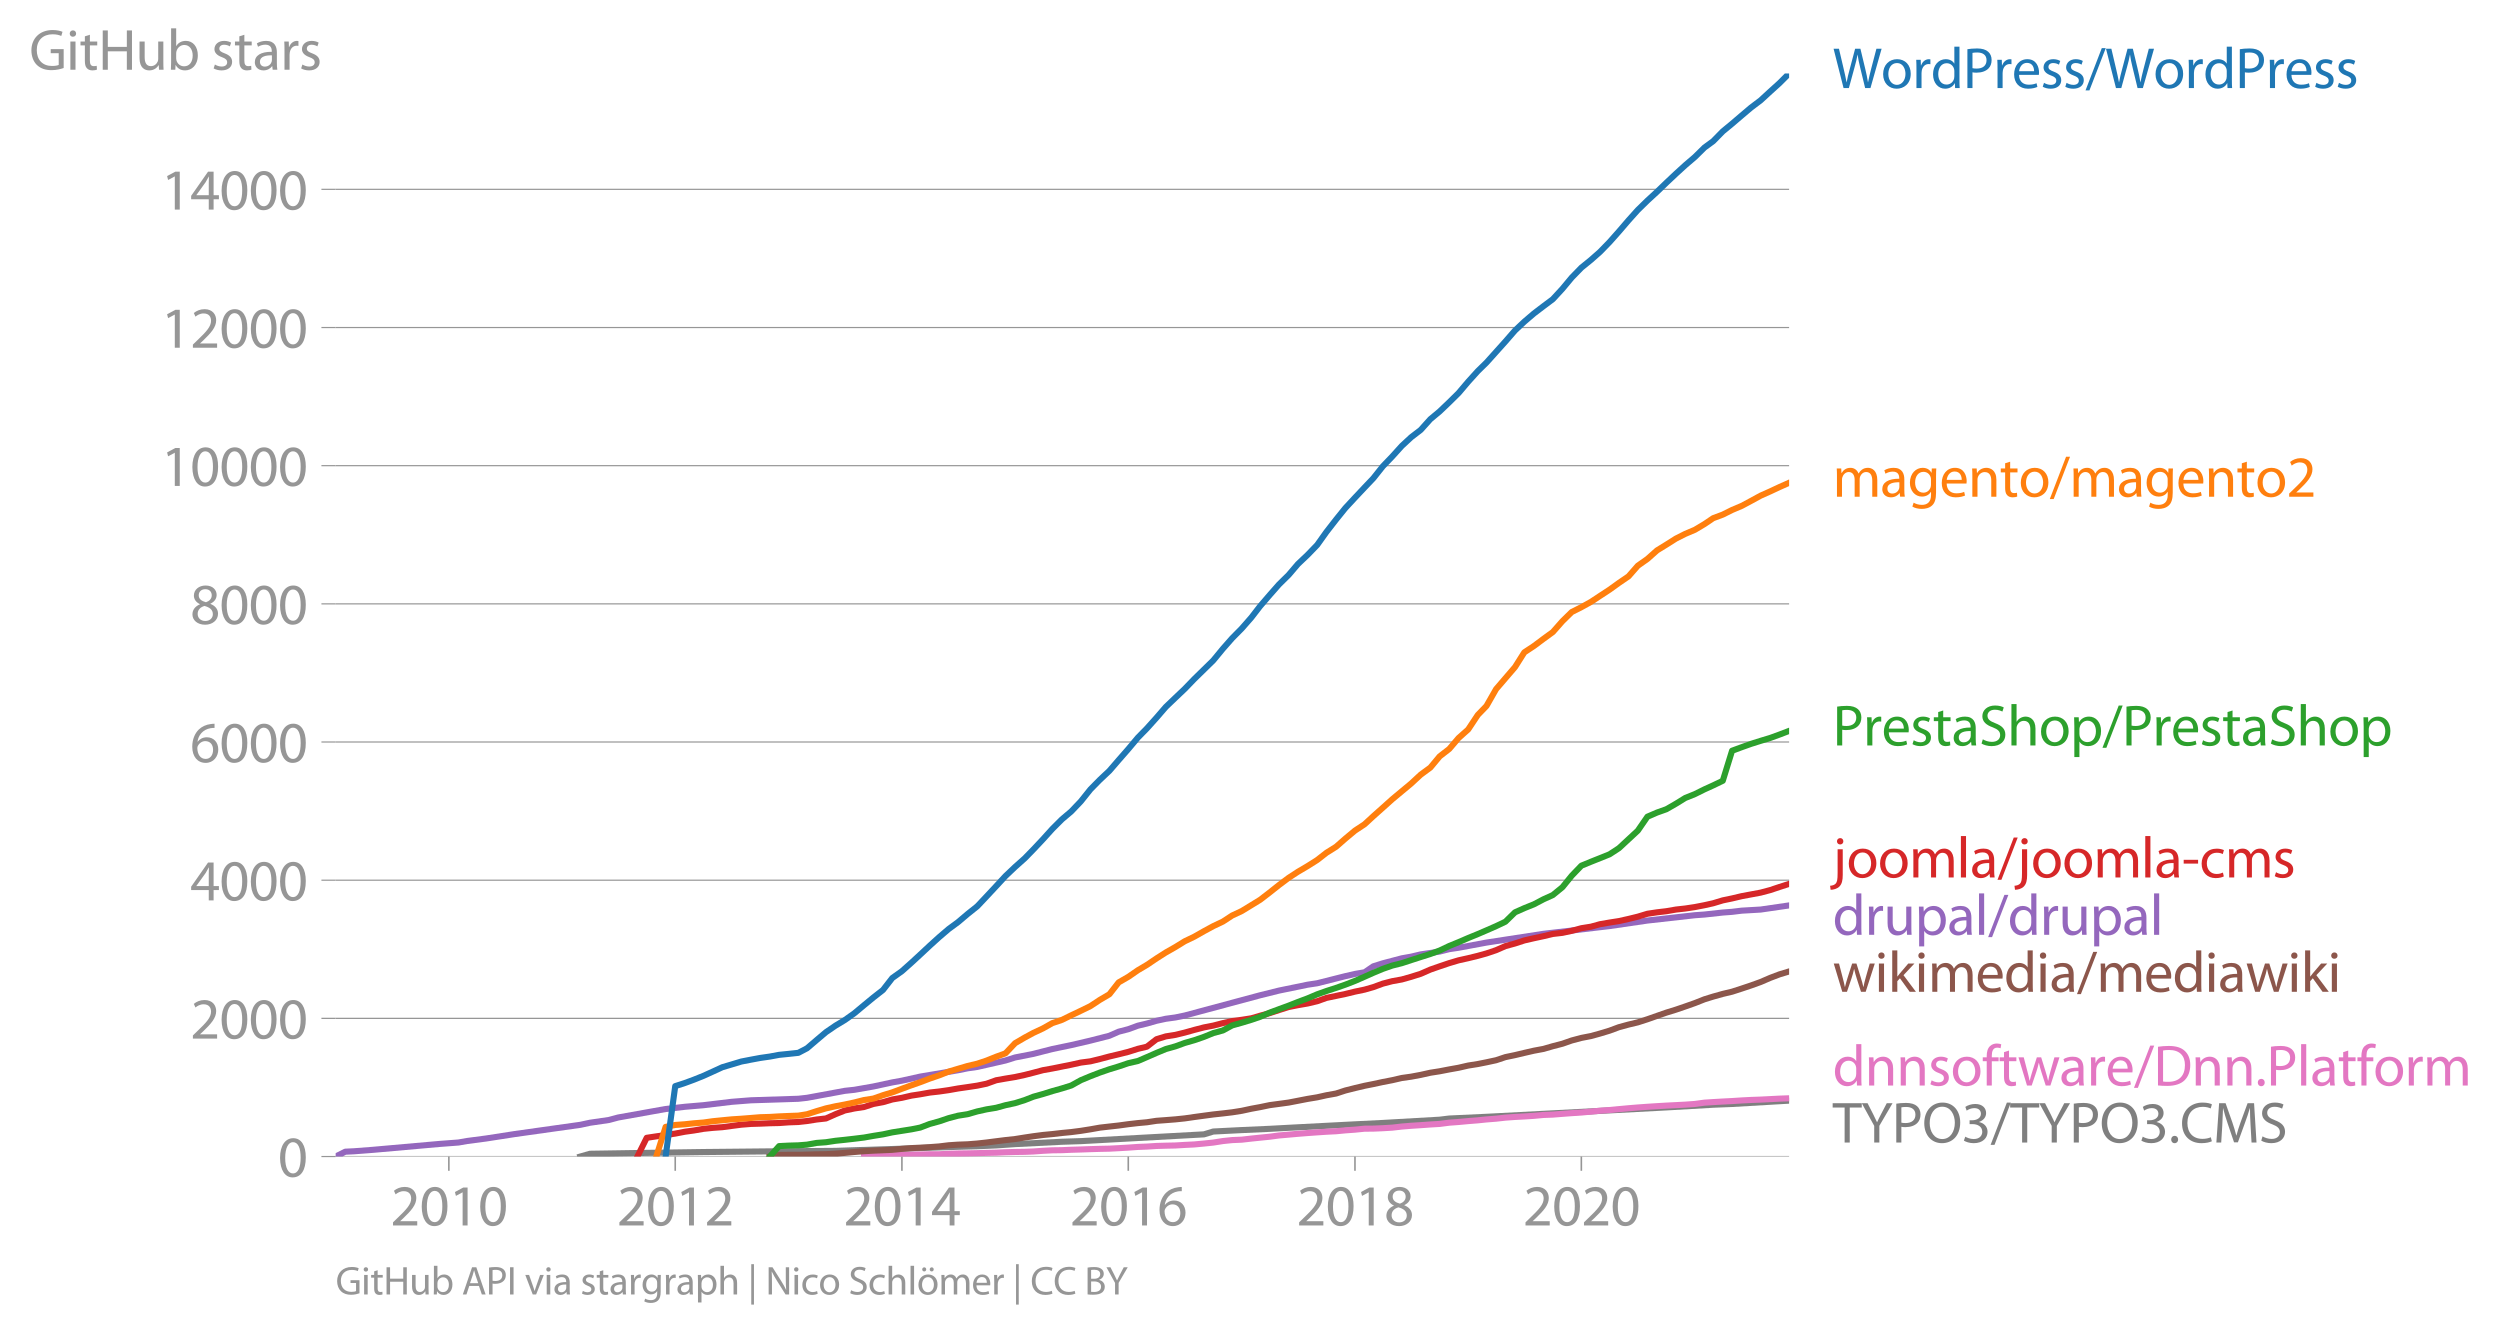 <svg height="436.927" viewBox="0 0 614.268 327.695" width="819.024" xmlns="http://www.w3.org/2000/svg" xmlns:xlink="http://www.w3.org/1999/xlink"><defs><style>*{stroke-linecap:butt;stroke-linejoin:round}</style></defs><g id="figure_1"><path d="M0 327.695h614.268V0H0z" style="fill:none" id="patch_1"/><g id="axes_1"><path d="M82.476 284.168h357.12V18.056H82.476z" style="fill:none" id="patch_2"/><g id="matplotlib.axis_1"><g id="xtick_1"><g id="line2d_1"><defs><path d="M0 0v3.5" id="mb30be0491d" style="stroke:#969696;stroke-width:.4"/></defs><use style="fill:#969696;stroke:#969696;stroke-width:.4" x="110.287" xlink:href="#mb30be0491d" y="284.168"/></g><g style="fill:#969696" transform="matrix(.14 0 0 -.14 95.924 301.108)" id="text_1"><defs><path d="M2944 0v467H1075v13l333 307c877 845 1434 1466 1434 2234 0 595-378 1209-1274 1209-480 0-890-179-1178-422l180-397c192 160 505 352 883 352 621 0 825-390 825-813-6-627-486-1164-1548-2176L288 346V0h2656z" id="MyriadPro-Regular-32" transform="scale(.016)"/><path d="M1677 4230c-845 0-1447-768-1447-2163C243 691 794-70 1606-70c922 0 1447 780 1447 2195 0 1325-499 2105-1376 2105zm-32-435c582 0 845-672 845-1696 0-1062-276-1734-852-1734-512 0-844 614-844 1696 0 1133 358 1734 851 1734z" id="MyriadPro-Regular-30" transform="scale(.016)"/><path d="M1510 0h544v4160h-480l-908-486 108-429 724 390h12V0z" id="MyriadPro-Regular-31" transform="scale(.016)"/></defs><use xlink:href="#MyriadPro-Regular-32"/><use x="51.3" xlink:href="#MyriadPro-Regular-30"/><use x="102.6" xlink:href="#MyriadPro-Regular-31"/><use x="153.9" xlink:href="#MyriadPro-Regular-30"/></g></g><g id="xtick_2"><use style="fill:#969696;stroke:#969696;stroke-width:.4" x="165.908" xlink:href="#mb30be0491d" y="284.168" id="line2d_2"/><g style="fill:#969696" transform="matrix(.14 0 0 -.14 151.545 301.108)" id="text_2"><use xlink:href="#MyriadPro-Regular-32"/><use x="51.3" xlink:href="#MyriadPro-Regular-30"/><use x="102.6" xlink:href="#MyriadPro-Regular-31"/><use x="153.9" xlink:href="#MyriadPro-Regular-32"/></g></g><g id="xtick_3"><use style="fill:#969696;stroke:#969696;stroke-width:.4" x="221.606" xlink:href="#mb30be0491d" y="284.168" id="line2d_3"/><g style="fill:#969696" transform="matrix(.14 0 0 -.14 207.243 301.108)" id="text_3"><defs><path d="M2560 0v1133h582v441h-582v2586h-608L96 1504v-371h1933V0h531zM666 1574v13l1017 1415c115 192 218 371 346 614h19c-13-218-19-435-19-653V1574H666z" id="MyriadPro-Regular-34" transform="scale(.016)"/></defs><use xlink:href="#MyriadPro-Regular-32"/><use x="51.3" xlink:href="#MyriadPro-Regular-30"/><use x="102.6" xlink:href="#MyriadPro-Regular-31"/><use x="153.9" xlink:href="#MyriadPro-Regular-34"/></g></g><g id="xtick_4"><use style="fill:#969696;stroke:#969696;stroke-width:.4" x="277.227" xlink:href="#mb30be0491d" y="284.168" id="line2d_4"/><g style="fill:#969696" transform="matrix(.14 0 0 -.14 262.864 301.108)" id="text_4"><defs><path d="M2662 4224c-102 0-243-6-409-32-525-64-986-275-1331-614-410-410-704-1056-704-1876C218 621 800-70 1690-70c864 0 1382 704 1382 1465 0 813-518 1344-1254 1344-461 0-807-217-1005-480h-19c96 685 563 1331 1446 1479 160 25 307 32 422 25v461zM1690 365c-589 0-903 505-916 1190 0 103 26 186 64 250 154 301 468 512 807 512 518 0 857-359 857-954s-326-998-806-998h-6z" id="MyriadPro-Regular-36" transform="scale(.016)"/></defs><use xlink:href="#MyriadPro-Regular-32"/><use x="51.3" xlink:href="#MyriadPro-Regular-30"/><use x="102.6" xlink:href="#MyriadPro-Regular-31"/><use x="153.9" xlink:href="#MyriadPro-Regular-36"/></g></g><g id="xtick_5"><use style="fill:#969696;stroke:#969696;stroke-width:.4" x="332.925" xlink:href="#mb30be0491d" y="284.168" id="line2d_5"/><g style="fill:#969696" transform="matrix(.14 0 0 -.14 318.562 301.108)" id="text_5"><defs><path d="M1062 2170c-512-218-825-589-825-1114C237 448 762-70 1632-70c794 0 1414 486 1414 1209 0 506-320 871-838 1075v20c512 243 685 620 685 972 0 519-403 1024-1210 1024-729 0-1286-448-1286-1107 0-358 198-717 659-934l6-19zm583-1831c-531 0-851 371-832 794 0 397 262 717 749 857 563-160 915-403 915-908 0-423-327-743-832-743zm6 3488c506 0 704-345 704-678 0-378-275-634-633-755-480 128-794 352-794 768 0 358 256 665 723 665z" id="MyriadPro-Regular-38" transform="scale(.016)"/></defs><use xlink:href="#MyriadPro-Regular-32"/><use x="51.3" xlink:href="#MyriadPro-Regular-30"/><use x="102.6" xlink:href="#MyriadPro-Regular-31"/><use x="153.9" xlink:href="#MyriadPro-Regular-38"/></g></g><g id="xtick_6"><use style="fill:#969696;stroke:#969696;stroke-width:.4" x="388.546" xlink:href="#mb30be0491d" y="284.168" id="line2d_6"/><g style="fill:#969696" transform="matrix(.14 0 0 -.14 374.183 301.108)" id="text_6"><use xlink:href="#MyriadPro-Regular-32"/><use x="51.3" xlink:href="#MyriadPro-Regular-30"/><use x="102.6" xlink:href="#MyriadPro-Regular-32"/><use x="153.9" xlink:href="#MyriadPro-Regular-30"/></g></g></g><g id="matplotlib.axis_2"><g id="ytick_1"><path clip-path="url(#pba5fa69444)" d="M82.476 284.168h357.12" style="fill:none;stroke:#969696;stroke-linecap:square;stroke-width:.3" id="line2d_7"/><g id="line2d_8"><defs><path d="M0 0h-3.5" id="m629948b248" style="stroke:#969696;stroke-width:.3"/></defs><use style="fill:#969696;stroke:#969696;stroke-width:.3" x="82.476" xlink:href="#m629948b248" y="284.168"/></g><use xlink:href="#MyriadPro-Regular-30" style="fill:#969696" transform="matrix(.14 0 0 -.14 68.295 289.138)" id="text_7"/></g><g id="ytick_2"><path clip-path="url(#pba5fa69444)" d="M82.476 250.219h357.12" style="fill:none;stroke:#969696;stroke-linecap:square;stroke-width:.3" id="line2d_9"/><use style="fill:#969696;stroke:#969696;stroke-width:.3" x="82.476" xlink:href="#m629948b248" y="250.219" id="line2d_10"/><g style="fill:#969696" transform="matrix(.14 0 0 -.14 46.75 255.189)" id="text_8"><use xlink:href="#MyriadPro-Regular-32"/><use x="51.3" xlink:href="#MyriadPro-Regular-30"/><use x="102.6" xlink:href="#MyriadPro-Regular-30"/><use x="153.9" xlink:href="#MyriadPro-Regular-30"/></g></g><g id="ytick_3"><path clip-path="url(#pba5fa69444)" d="M82.476 216.27h357.12" style="fill:none;stroke:#969696;stroke-linecap:square;stroke-width:.3" id="line2d_11"/><use style="fill:#969696;stroke:#969696;stroke-width:.3" x="82.476" xlink:href="#m629948b248" y="216.27" id="line2d_12"/><g style="fill:#969696" transform="matrix(.14 0 0 -.14 46.75 221.24)" id="text_9"><use xlink:href="#MyriadPro-Regular-34"/><use x="51.3" xlink:href="#MyriadPro-Regular-30"/><use x="102.6" xlink:href="#MyriadPro-Regular-30"/><use x="153.9" xlink:href="#MyriadPro-Regular-30"/></g></g><g id="ytick_4"><path clip-path="url(#pba5fa69444)" d="M82.476 182.32h357.12" style="fill:none;stroke:#969696;stroke-linecap:square;stroke-width:.3" id="line2d_13"/><use style="fill:#969696;stroke:#969696;stroke-width:.3" x="82.476" xlink:href="#m629948b248" y="182.32" id="line2d_14"/><g style="fill:#969696" transform="matrix(.14 0 0 -.14 46.75 187.29)" id="text_10"><use xlink:href="#MyriadPro-Regular-36"/><use x="51.3" xlink:href="#MyriadPro-Regular-30"/><use x="102.6" xlink:href="#MyriadPro-Regular-30"/><use x="153.9" xlink:href="#MyriadPro-Regular-30"/></g></g><g id="ytick_5"><path clip-path="url(#pba5fa69444)" d="M82.476 148.37h357.12" style="fill:none;stroke:#969696;stroke-linecap:square;stroke-width:.3" id="line2d_15"/><use style="fill:#969696;stroke:#969696;stroke-width:.3" x="82.476" xlink:href="#m629948b248" y="148.371" id="line2d_16"/><g style="fill:#969696" transform="matrix(.14 0 0 -.14 46.75 153.34)" id="text_11"><use xlink:href="#MyriadPro-Regular-38"/><use x="51.3" xlink:href="#MyriadPro-Regular-30"/><use x="102.6" xlink:href="#MyriadPro-Regular-30"/><use x="153.9" xlink:href="#MyriadPro-Regular-30"/></g></g><g id="ytick_6"><path clip-path="url(#pba5fa69444)" d="M82.476 114.421h357.12" style="fill:none;stroke:#969696;stroke-linecap:square;stroke-width:.3" id="line2d_17"/><use style="fill:#969696;stroke:#969696;stroke-width:.3" x="82.476" xlink:href="#m629948b248" y="114.421" id="line2d_18"/><g style="fill:#969696" transform="matrix(.14 0 0 -.14 39.568 119.391)" id="text_12"><use xlink:href="#MyriadPro-Regular-31"/><use x="51.3" xlink:href="#MyriadPro-Regular-30"/><use x="102.6" xlink:href="#MyriadPro-Regular-30"/><use x="153.9" xlink:href="#MyriadPro-Regular-30"/><use x="205.2" xlink:href="#MyriadPro-Regular-30"/></g></g><g id="ytick_7"><path clip-path="url(#pba5fa69444)" d="M82.476 80.472h357.12" style="fill:none;stroke:#969696;stroke-linecap:square;stroke-width:.3" id="line2d_19"/><use style="fill:#969696;stroke:#969696;stroke-width:.3" x="82.476" xlink:href="#m629948b248" y="80.472" id="line2d_20"/><g style="fill:#969696" transform="matrix(.14 0 0 -.14 39.568 85.442)" id="text_13"><use xlink:href="#MyriadPro-Regular-31"/><use x="51.3" xlink:href="#MyriadPro-Regular-32"/><use x="102.6" xlink:href="#MyriadPro-Regular-30"/><use x="153.9" xlink:href="#MyriadPro-Regular-30"/><use x="205.2" xlink:href="#MyriadPro-Regular-30"/></g></g><g id="ytick_8"><path clip-path="url(#pba5fa69444)" d="M82.476 46.523h357.12" style="fill:none;stroke:#969696;stroke-linecap:square;stroke-width:.3" id="line2d_21"/><use style="fill:#969696;stroke:#969696;stroke-width:.3" x="82.476" xlink:href="#m629948b248" y="46.523" id="line2d_22"/><g style="fill:#969696" transform="matrix(.14 0 0 -.14 39.568 51.493)" id="text_14"><use xlink:href="#MyriadPro-Regular-31"/><use x="51.3" xlink:href="#MyriadPro-Regular-34"/><use x="102.6" xlink:href="#MyriadPro-Regular-30"/><use x="153.9" xlink:href="#MyriadPro-Regular-30"/><use x="205.2" xlink:href="#MyriadPro-Regular-30"/></g></g><g style="fill:#969696" transform="matrix(.14 0 0 -.14 7.2 17.14)" id="text_15"><defs><path d="M3770 2266H2349v-448h877V531c-128-64-378-115-743-115-1005 0-1664 646-1664 1741 0 1081 685 1734 1735 1734 435 0 723-83 953-185l135 454c-186 90-576 198-1076 198-1446 0-2329-940-2336-2227 0-672 231-1248 602-1606 422-403 960-570 1613-570 582 0 1075 147 1325 237v2074z" id="MyriadPro-Regular-47" transform="scale(.016)"/><path d="M1030 0v3098H467V0h563zM749 4320c-205 0-352-154-352-352 0-192 141-346 339-346 224 0 365 154 358 346 0 198-134 352-345 352z" id="MyriadPro-Regular-69" transform="scale(.016)"/><path d="M595 3667v-569H115v-429h480V979c0-365 58-640 218-806C947 19 1158-70 1421-70c217 0 390 38 499 83l-26 422c-83-25-172-38-326-38-314 0-422 217-422 601v1671h806v429h-806v742l-551-173z" id="MyriadPro-Regular-74" transform="scale(.016)"/><path d="M486 4314V0h557v2022h2087V0h563v4314h-563V2509H1043v1805H486z" id="MyriadPro-Regular-48" transform="scale(.016)"/><path d="M3059 3098h-563V1197c0-103-19-205-51-288-103-250-365-512-743-512-512 0-691 397-691 985v1716H448V1286C448 198 1030-70 1517-70c550 0 877 326 1024 576h13l32-506h499c-19 243-26 525-26 845v2253z" id="MyriadPro-Regular-75" transform="scale(.016)"/><path d="M467 800c0-275-13-589-25-800h486l26 512h19c230-410 589-582 1037-582 691 0 1388 550 1388 1657 7 941-537 1581-1305 1581-499 0-858-224-1056-570h-13v1946H467V800zm557 998c0 90 19 167 32 231 115 429 474 691 858 691 601 0 921-531 921-1152 0-710-352-1190-941-1190-409 0-736 268-844 659-13 64-26 134-26 205v556z" id="MyriadPro-Regular-62" transform="scale(.016)"/><path d="M250 147C467 19 781-70 1120-70c736 0 1158 390 1158 934 0 461-275 730-812 934-404 154-589 269-589 525 0 231 185 423 518 423 288 0 512-103 634-180l141 410c-173 102-448 192-762 192-666 0-1069-410-1069-909 0-371 263-678 819-877 416-153 576-300 576-569 0-256-192-461-601-461-282 0-576 115-743 224L250 147z" id="MyriadPro-Regular-73" transform="scale(.016)"/><path d="M2643 1901c0 621-230 1267-1177 1267-391 0-762-109-1018-275l128-371c218 140 518 230 806 230 634 0 704-461 704-717v-64C890 1978 224 1568 224 819c0-448 320-889 947-889 442 0 775 217 947 460h20l44-390h512c-38 211-51 474-51 742v1159zm-544-858c0-57-13-121-32-179-89-262-345-518-749-518-288 0-531 172-531 537 0 602 698 711 1312 698v-538z" id="MyriadPro-Regular-61" transform="scale(.016)"/><path d="M467 0h557v1651c0 96 13 186 26 263 76 422 358 723 755 723 77 0 134-7 192-19v531c-51 13-96 19-160 19-378 0-717-262-858-678h-25l-20 608H442c19-288 25-602 25-967V0z" id="MyriadPro-Regular-72" transform="scale(.016)"/></defs><use xlink:href="#MyriadPro-Regular-47"/><use x="64.6" xlink:href="#MyriadPro-Regular-69"/><use x="88" xlink:href="#MyriadPro-Regular-74"/><use x="121.1" xlink:href="#MyriadPro-Regular-48"/><use x="186.3" xlink:href="#MyriadPro-Regular-75"/><use x="241.4" xlink:href="#MyriadPro-Regular-62"/><use x="298.3" xlink:href="#MyriadPro-Regular-20"/><use x="319.5" xlink:href="#MyriadPro-Regular-73"/><use x="359.1" xlink:href="#MyriadPro-Regular-74"/><use x="392.2" xlink:href="#MyriadPro-Regular-61"/><use x="440.4" xlink:href="#MyriadPro-Regular-72"/><use x="473.1" xlink:href="#MyriadPro-Regular-73"/></g></g><path clip-path="url(#pba5fa69444)" d="m142.593 284.168 2.362-.679 13.944-.22 13.943-.204 18.591-.187 13.868-.102 30.096-1.001 4.724-.136 4.648-.204 4.648-.322 11.505-.577 4.648-.153 30.249-1.664 2.285-.696 7.01-.356 6.858-.306 6.933-.373 14.02-.73 6.857-.34 13.944-.797 2.362-.289 9.143-.424 44.193-2.309 11.505-.662 4.648-.186 14.02-.815h0" style="fill:none;stroke:#7f7f7f;stroke-linecap:square;stroke-width:1.5" id="line2d_23"/><path clip-path="url(#pba5fa69444)" d="m212.31 284.168 2.286-.136 2.362-.067 2.286-.136 2.362-.068 2.362-.068 2.133-.017 2.362-.068h2.286l2.362-.119 2.286-.068 2.362-.034 2.362-.05 2.286-.068 2.362-.051 2.286-.102 2.362-.068 2.362-.034 2.133-.085 2.362-.17 2.286-.118 2.362-.034 2.286-.102 2.362-.068 2.362-.085 2.286-.068 2.362-.05 2.285-.12 2.362-.136 2.362-.17 2.21-.084 2.362-.153 2.286-.068 2.362-.05 2.286-.137 2.362-.118 2.362-.221 2.285-.238 2.363-.373 2.285-.238 2.362-.102 2.362-.271 2.134-.22 2.362-.239 2.286-.305 2.362-.204 2.285-.203 2.362-.187 2.362-.17 2.286-.153 2.362-.119 2.286-.22 2.362-.17 2.362-.238 2.133-.017 2.362-.101 2.286-.136 2.362-.272 2.286-.187 2.362-.152 2.362-.17 2.286-.136 2.362-.305 2.286-.17 2.362-.22 2.362-.188 2.133-.22 2.362-.187 2.286-.255 2.362-.17 2.286-.118 2.362-.153 2.362-.22 2.286-.085 2.362-.187 2.285-.17 2.362-.153 2.362-.22 2.21-.221 2.362-.17 2.286-.22 2.362-.221 2.286-.187 2.362-.17 2.362-.152 2.286-.136 2.362-.119 2.285-.119 2.362-.17 2.362-.322 2.134-.136 2.362-.136 2.286-.118 2.362-.153 2.285-.119 2.362-.085 2.362-.119 2.286-.119 2.362-.084" style="fill:none;stroke:#e377c2;stroke-linecap:square;stroke-width:1.5" id="line2d_24"/><path clip-path="url(#pba5fa69444)" d="m189.147 284.168 2.286-.407 2.362-.017h2.362l2.134-.051 2.362-.068 2.286-.034 2.362-.136 2.285-.186 2.362-.221 2.362-.187 2.286-.136 2.362-.101 2.286-.102 2.362-.238 2.362-.187 2.133-.102 2.362-.135 2.286-.17 2.362-.289 2.286-.152 2.362-.085 2.362-.187 2.286-.255 2.362-.305 2.286-.289 2.362-.254 2.362-.374 2.133-.322 2.362-.306 2.286-.22 2.362-.272 2.286-.22 2.362-.306 2.362-.374 2.286-.407 2.362-.272 2.285-.254 2.362-.323 2.362-.272 2.21-.203 2.362-.357 2.286-.17 2.362-.186 2.286-.238 2.362-.34 2.362-.322 2.285-.305 2.363-.255 2.285-.272 2.362-.373 2.362-.51 2.134-.39 2.362-.492 2.286-.305 2.362-.323 2.285-.441 2.362-.459 2.362-.39 2.286-.51 2.362-.424 2.286-.747 2.362-.594 2.362-.56 2.133-.424 2.362-.51 2.286-.44 2.362-.544 2.286-.322 2.362-.442 2.362-.526 2.286-.357 2.362-.458 2.286-.407 2.362-.543 2.362-.374 2.133-.424 2.362-.51 2.286-.763 2.362-.493 2.286-.543 2.362-.543 2.362-.441 2.286-.662 2.362-.611 2.285-.798 2.362-.628 2.362-.459 2.21-.61 2.362-.714 2.286-.848 2.362-.645 2.286-.544 2.362-.763 2.362-.832 2.286-.798 2.362-.73 2.285-.78 2.362-.833 2.362-.933 2.134-.662 2.362-.662 2.286-.543 2.362-.764 2.285-.764 2.362-.849 2.362-1.018 2.286-.866 2.362-.713" style="fill:none;stroke:#8c564b;stroke-linecap:square;stroke-width:1.5" id="line2d_25"/><g style="fill:#1f77b4" transform="matrix(.14 0 0 -.14 450.31 21.64)" id="text_16"><defs><path d="m1773 0 614 2246c160 557 256 980 333 1408h13c57-435 147-857 281-1408L3558 0h583l1222 4314h-569l-570-2176c-134-538-256-1018-346-1492h-12c-64 455-180 967-301 1479l-525 2189h-582l-576-2176c-148-557-282-1069-352-1498h-13c-77 416-192 954-320 1491L685 4314H96L1190 0h583z" id="MyriadPro-Regular-57" transform="scale(.016)"/><path d="M1779 3168c-857 0-1536-608-1536-1645C243 544 890-70 1728-70c749 0 1542 499 1542 1644 0 948-601 1594-1491 1594zm-13-422c666 0 928-666 928-1191 0-697-403-1203-940-1203-551 0-941 512-941 1190 0 589 288 1204 953 1204z" id="MyriadPro-Regular-6f" transform="scale(.016)"/><path d="M2579 4544V2694h-13c-140 250-460 474-934 474-755 0-1395-634-1389-1664C243 563 819-70 1568-70c506 0 883 262 1056 608h13l25-538h506c-19 211-26 525-26 800v3744h-563zm0-3245c0-89-6-166-25-243-103-422-448-672-826-672-608 0-915 518-915 1146 0 684 345 1196 928 1196 422 0 729-294 813-652 19-71 25-167 25-237v-538z" id="MyriadPro-Regular-64" transform="scale(.016)"/><path d="M486 0h557v1728c128-32 282-38 448-38 544 0 1024 160 1319 473 217 224 332 531 332 922 0 384-140 697-377 902-256 231-659 359-1210 359-448 0-800-39-1069-84V0zm557 3859c96 26 282 45 525 45 614 0 1018-275 1018-845 0-595-410-921-1082-921-186 0-339 12-461 44v1677z" id="MyriadPro-Regular-50" transform="scale(.016)"/><path d="M2957 1446c6 58 19 148 19 263 0 569-269 1459-1280 1459-902 0-1453-736-1453-1670C243 563 813-70 1766-70c493 0 832 108 1031 198l-96 403c-211-89-455-160-858-160-563 0-1049 314-1062 1075h2176zM787 1850c45 390 295 915 864 915 634 0 787-557 781-915H787z" id="MyriadPro-Regular-65" transform="scale(.016)"/><path d="m422-256 1792 4640h-435L-6-256h428z" id="MyriadPro-Regular-2f" transform="scale(.016)"/></defs><use xlink:href="#MyriadPro-Regular-57"/><use x="84.6" xlink:href="#MyriadPro-Regular-6f"/><use x="139.5" xlink:href="#MyriadPro-Regular-72"/><use x="172.2" xlink:href="#MyriadPro-Regular-64"/><use x="228.6" xlink:href="#MyriadPro-Regular-50"/><use x="281.8" xlink:href="#MyriadPro-Regular-72"/><use x="314.5" xlink:href="#MyriadPro-Regular-65"/><use x="364.6" xlink:href="#MyriadPro-Regular-73"/><use x="404.2" xlink:href="#MyriadPro-Regular-73"/><use x="443.8" xlink:href="#MyriadPro-Regular-2f"/><use x="478.1" xlink:href="#MyriadPro-Regular-57"/><use x="562.7" xlink:href="#MyriadPro-Regular-6f"/><use x="617.6" xlink:href="#MyriadPro-Regular-72"/><use x="650.3" xlink:href="#MyriadPro-Regular-64"/><use x="706.7" xlink:href="#MyriadPro-Regular-50"/><use x="759.9" xlink:href="#MyriadPro-Regular-72"/><use x="792.6" xlink:href="#MyriadPro-Regular-65"/><use x="842.7" xlink:href="#MyriadPro-Regular-73"/><use x="882.3" xlink:href="#MyriadPro-Regular-73"/></g><g style="fill:#ff7f0e" transform="matrix(.14 0 0 -.14 450.31 122.043)" id="text_17"><defs><path d="M467 0h551v1869c0 96 12 192 44 275 90 282 346 563 698 563 429 0 646-358 646-851V0h551v1914c0 102 19 204 45 281 96 275 345 512 665 512 455 0 672-358 672-953V0h551v1824c0 1075-608 1344-1018 1344-294 0-499-77-685-218-128-96-249-230-345-403h-13c-135 365-455 621-877 621-512 0-800-275-973-570h-19l-26 500H442c19-256 25-519 25-839V0z" id="MyriadPro-Regular-6d" transform="scale(.016)"/><path d="M3110 2246c0 378 13 628 26 852h-493l-25-468h-13c-135 256-429 538-967 538-710 0-1395-595-1395-1645C243 666 794 13 1562 13c480 0 812 230 985 518h13V186c0-781-422-1082-998-1082-384 0-704 115-909 243l-141-429c250-166 659-256 1030-256 391 0 826 90 1127 372 301 268 441 704 441 1414v1798zm-556-928c0-96-13-204-45-300-122-359-435-576-781-576-608 0-915 505-915 1113 0 717 384 1171 921 1171 410 0 685-268 788-595 25-77 32-160 32-256v-557z" id="MyriadPro-Regular-67" transform="scale(.016)"/><path d="M467 0h563v1862c0 96 13 192 39 263 96 313 384 576 755 576 531 0 717-416 717-915V0h563v1850c0 1062-666 1318-1094 1318-512 0-871-288-1024-582h-13l-32 512H442c19-256 25-519 25-839V0z" id="MyriadPro-Regular-6e" transform="scale(.016)"/></defs><use xlink:href="#MyriadPro-Regular-6d"/><use x="83.4" xlink:href="#MyriadPro-Regular-61"/><use x="131.6" xlink:href="#MyriadPro-Regular-67"/><use x="187.5" xlink:href="#MyriadPro-Regular-65"/><use x="237.6" xlink:href="#MyriadPro-Regular-6e"/><use x="293.1" xlink:href="#MyriadPro-Regular-74"/><use x="326.2" xlink:href="#MyriadPro-Regular-6f"/><use x="381.1" xlink:href="#MyriadPro-Regular-2f"/><use x="415.4" xlink:href="#MyriadPro-Regular-6d"/><use x="498.8" xlink:href="#MyriadPro-Regular-61"/><use x="547" xlink:href="#MyriadPro-Regular-67"/><use x="602.9" xlink:href="#MyriadPro-Regular-65"/><use x="653" xlink:href="#MyriadPro-Regular-6e"/><use x="708.5" xlink:href="#MyriadPro-Regular-74"/><use x="741.6" xlink:href="#MyriadPro-Regular-6f"/><use x="796.5" xlink:href="#MyriadPro-Regular-32"/></g><g style="fill:#2ca02c" transform="matrix(.14 0 0 -.14 450.31 183.171)" id="text_18"><defs><path d="M269 211C499 58 954-70 1370-70c1017 0 1510 582 1510 1248 0 633-371 985-1101 1267-595 230-857 429-857 832 0 294 224 646 812 646 391 0 679-128 820-205l153 455c-192 109-512 211-953 211-839 0-1396-499-1396-1171 0-608 436-973 1140-1223 582-224 812-454 812-857 0-435-332-736-902-736-384 0-749 128-998 281L269 211z" id="MyriadPro-Regular-53" transform="scale(.016)"/><path d="M467 0h563v1869c0 109 7 192 39 269 102 307 390 563 755 563 531 0 717-423 717-922V0h563v1843c0 1069-666 1325-1082 1325-211 0-409-64-576-160-172-96-313-237-403-397h-13v1933H467V0z" id="MyriadPro-Regular-68" transform="scale(.016)"/><path d="M467-1267h557V416h13c185-307 544-486 953-486 730 0 1408 550 1408 1664 0 940-563 1574-1312 1574-505 0-870-224-1100-602h-13l-26 532H442c12-295 25-615 25-1012v-3353zm557 3059c0 77 19 160 38 230 109 423 468 698 852 698 595 0 921-531 921-1152 0-710-345-1197-941-1197-403 0-742 269-844 659-13 71-26 148-26 231v531z" id="MyriadPro-Regular-70" transform="scale(.016)"/></defs><use xlink:href="#MyriadPro-Regular-50"/><use x="53.2" xlink:href="#MyriadPro-Regular-72"/><use x="85.9" xlink:href="#MyriadPro-Regular-65"/><use x="136" xlink:href="#MyriadPro-Regular-73"/><use x="175.6" xlink:href="#MyriadPro-Regular-74"/><use x="208.7" xlink:href="#MyriadPro-Regular-61"/><use x="256.9" xlink:href="#MyriadPro-Regular-53"/><use x="306.2" xlink:href="#MyriadPro-Regular-68"/><use x="361.7" xlink:href="#MyriadPro-Regular-6f"/><use x="416.6" xlink:href="#MyriadPro-Regular-70"/><use x="473.5" xlink:href="#MyriadPro-Regular-2f"/><use x="507.8" xlink:href="#MyriadPro-Regular-50"/><use x="561" xlink:href="#MyriadPro-Regular-72"/><use x="593.7" xlink:href="#MyriadPro-Regular-65"/><use x="643.8" xlink:href="#MyriadPro-Regular-73"/><use x="683.4" xlink:href="#MyriadPro-Regular-74"/><use x="716.5" xlink:href="#MyriadPro-Regular-61"/><use x="764.7" xlink:href="#MyriadPro-Regular-53"/><use x="814" xlink:href="#MyriadPro-Regular-68"/><use x="869.5" xlink:href="#MyriadPro-Regular-6f"/><use x="924.4" xlink:href="#MyriadPro-Regular-70"/></g><g style="fill:#d62728" transform="matrix(.14 0 0 -.14 450.31 215.603)" id="text_19"><defs><path d="M-230-1350c300 0 710 102 960 352 275 281 371 672 371 1273v2823H538V493c0-743-58-992-212-1165C192-819-32-890-288-909l58-441zM826 4320c-212 0-359-154-359-352 0-186 135-346 346-346 224 0 358 160 352 346 0 198-135 352-339 352z" id="MyriadPro-Regular-6a" transform="scale(.016)"/><path d="M467 0h563v4544H467V0z" id="MyriadPro-Regular-6c" transform="scale(.016)"/><path d="M192 1939v-416h1581v416H192z" id="MyriadPro-Regular-2d" transform="scale(.016)"/><path d="M2579 538c-160-71-371-154-691-154-614 0-1075 442-1075 1158 0 647 384 1172 1094 1172 307 0 519-71 653-148l128 436c-154 76-448 160-781 160-1011 0-1664-692-1664-1645C243 570 851-70 1786-70c416 0 742 108 889 185l-96 423z" id="MyriadPro-Regular-63" transform="scale(.016)"/></defs><use xlink:href="#MyriadPro-Regular-6a"/><use x="24.3" xlink:href="#MyriadPro-Regular-6f"/><use x="79.2" xlink:href="#MyriadPro-Regular-6f"/><use x="134.1" xlink:href="#MyriadPro-Regular-6d"/><use x="217.5" xlink:href="#MyriadPro-Regular-6c"/><use x="241.1" xlink:href="#MyriadPro-Regular-61"/><use x="289.3" xlink:href="#MyriadPro-Regular-2f"/><use x="323.6" xlink:href="#MyriadPro-Regular-6a"/><use x="347.9" xlink:href="#MyriadPro-Regular-6f"/><use x="402.8" xlink:href="#MyriadPro-Regular-6f"/><use x="457.7" xlink:href="#MyriadPro-Regular-6d"/><use x="541.1" xlink:href="#MyriadPro-Regular-6c"/><use x="564.7" xlink:href="#MyriadPro-Regular-61"/><use x="612.9" xlink:href="#MyriadPro-Regular-2d"/><use x="643.6" xlink:href="#MyriadPro-Regular-63"/><use x="688.4" xlink:href="#MyriadPro-Regular-6d"/><use x="771.8" xlink:href="#MyriadPro-Regular-73"/></g><g style="fill:#9467bd" transform="matrix(.14 0 0 -.14 450.31 229.693)" id="text_20"><use xlink:href="#MyriadPro-Regular-64"/><use x="56.4" xlink:href="#MyriadPro-Regular-72"/><use x="89.1" xlink:href="#MyriadPro-Regular-75"/><use x="144.2" xlink:href="#MyriadPro-Regular-70"/><use x="201.1" xlink:href="#MyriadPro-Regular-61"/><use x="249.3" xlink:href="#MyriadPro-Regular-6c"/><use x="272.9" xlink:href="#MyriadPro-Regular-2f"/><use x="307.2" xlink:href="#MyriadPro-Regular-64"/><use x="363.6" xlink:href="#MyriadPro-Regular-72"/><use x="396.3" xlink:href="#MyriadPro-Regular-75"/><use x="451.4" xlink:href="#MyriadPro-Regular-70"/><use x="508.3" xlink:href="#MyriadPro-Regular-61"/><use x="556.5" xlink:href="#MyriadPro-Regular-6c"/></g><g style="fill:#8c564b" transform="matrix(.14 0 0 -.14 450.31 243.693)" id="text_21"><defs><path d="M115 3098 1050 0h512l499 1472c109 333 205 653 281 1024h13c77-365 167-672 275-1018L3104 0h512l998 3098h-556l-442-1556c-102-364-186-691-237-1004h-19c-70 313-160 640-275 1011l-480 1549h-474l-505-1575c-103-339-205-672-276-985h-19c-57 320-141 640-230 985L691 3098H115z" id="MyriadPro-Regular-77" transform="scale(.016)"/><path d="M1024 4544H467V0h557v1165l288 320L2381 0h685L1702 1824l1197 1274h-678l-909-1069c-90-109-198-243-275-352h-13v2867z" id="MyriadPro-Regular-6b" transform="scale(.016)"/></defs><use xlink:href="#MyriadPro-Regular-77"/><use x="73.6" xlink:href="#MyriadPro-Regular-69"/><use x="97" xlink:href="#MyriadPro-Regular-6b"/><use x="143.9" xlink:href="#MyriadPro-Regular-69"/><use x="167.3" xlink:href="#MyriadPro-Regular-6d"/><use x="250.7" xlink:href="#MyriadPro-Regular-65"/><use x="300.8" xlink:href="#MyriadPro-Regular-64"/><use x="357.2" xlink:href="#MyriadPro-Regular-69"/><use x="380.6" xlink:href="#MyriadPro-Regular-61"/><use x="428.8" xlink:href="#MyriadPro-Regular-2f"/><use x="463.1" xlink:href="#MyriadPro-Regular-6d"/><use x="546.5" xlink:href="#MyriadPro-Regular-65"/><use x="596.6" xlink:href="#MyriadPro-Regular-64"/><use x="653" xlink:href="#MyriadPro-Regular-69"/><use x="676.4" xlink:href="#MyriadPro-Regular-61"/><use x="724.6" xlink:href="#MyriadPro-Regular-77"/><use x="798.2" xlink:href="#MyriadPro-Regular-69"/><use x="821.6" xlink:href="#MyriadPro-Regular-6b"/><use x="868.5" xlink:href="#MyriadPro-Regular-69"/></g><g style="fill:#e377c2" transform="matrix(.14 0 0 -.14 450.31 266.731)" id="text_22"><defs><path d="M1082 0v2669h748v429h-748v166c0 474 121 896 601 896 160 0 275-32 359-70l76 435c-108 45-281 89-480 89-262 0-544-83-755-288-262-249-358-646-358-1081v-147H90v-429h435V0h557z" id="MyriadPro-Regular-66" transform="scale(.016)"/><path d="M486 13c282-32 615-51 1012-51 838 0 1504 217 1907 620 403 397 621 973 621 1677 0 698-224 1197-608 1549-378 352-948 538-1748 538-441 0-844-39-1184-90V13zm557 3833c147 32 365 58 653 58 1178 0 1754-646 1747-1664 0-1165-646-1830-1837-1830-217 0-422 6-563 32v3404z" id="MyriadPro-Regular-44" transform="scale(.016)"/><path d="M710-70c237 0 384 172 384 403 0 237-153 403-377 403S333 570 333 333c0-231 153-403 371-403h6z" id="MyriadPro-Regular-2e" transform="scale(.016)"/></defs><use xlink:href="#MyriadPro-Regular-64"/><use x="56.4" xlink:href="#MyriadPro-Regular-6e"/><use x="111.9" xlink:href="#MyriadPro-Regular-6e"/><use x="167.4" xlink:href="#MyriadPro-Regular-73"/><use x="207" xlink:href="#MyriadPro-Regular-6f"/><use x="261.9" xlink:href="#MyriadPro-Regular-66"/><use x="291.1" xlink:href="#MyriadPro-Regular-74"/><use x="324.2" xlink:href="#MyriadPro-Regular-77"/><use x="397.8" xlink:href="#MyriadPro-Regular-61"/><use x="446" xlink:href="#MyriadPro-Regular-72"/><use x="478.7" xlink:href="#MyriadPro-Regular-65"/><use x="528.8" xlink:href="#MyriadPro-Regular-2f"/><use x="563.1" xlink:href="#MyriadPro-Regular-44"/><use x="629.7" xlink:href="#MyriadPro-Regular-6e"/><use x="685.2" xlink:href="#MyriadPro-Regular-6e"/><use x="740.7" xlink:href="#MyriadPro-Regular-2e"/><use x="761.4" xlink:href="#MyriadPro-Regular-50"/><use x="814.6" xlink:href="#MyriadPro-Regular-6c"/><use x="838.2" xlink:href="#MyriadPro-Regular-61"/><use x="886.4" xlink:href="#MyriadPro-Regular-74"/><use x="919.5" xlink:href="#MyriadPro-Regular-66"/><use x="948.7" xlink:href="#MyriadPro-Regular-6f"/><use x="1003.6" xlink:href="#MyriadPro-Regular-72"/><use x="1036.3" xlink:href="#MyriadPro-Regular-6d"/></g><g style="fill:#7f7f7f" transform="matrix(.14 0 0 -.14 450.31 280.731)" id="text_23"><defs><path d="M1306 0h563v3840h1318v474H-6v-474h1312V0z" id="MyriadPro-Regular-54" transform="scale(.016)"/><path d="M2010 0v1837l1446 2477h-634l-620-1191c-167-326-314-608-436-889h-12c-135 300-263 563-429 889L717 4314H83l1363-2484V0h564z" id="MyriadPro-Regular-59" transform="scale(.016)"/><path d="M2234 4384c-1152 0-2004-896-2004-2266C230 813 1030-70 2170-70c1100 0 2003 787 2003 2272 0 1280-762 2182-1939 2182zm-26-454c928 0 1376-896 1376-1754 0-979-499-1792-1382-1792-877 0-1376 826-1376 1747 0 947 460 1799 1382 1799z" id="MyriadPro-Regular-4f" transform="scale(.016)"/><path d="M269 211C474 77 883-70 1350-70c999 0 1517 582 1517 1248 0 582-416 966-928 1068v13c512 186 768 551 768 979 0 506-371 992-1190 992-448 0-871-160-1088-320l147-409c179 128 499 275 832 275 518 0 730-294 730-627 0-493-519-704-928-704H896v-423h314c544 0 1068-249 1075-832 6-345-218-806-941-806-390 0-762 160-922 262L269 211z" id="MyriadPro-Regular-33" transform="scale(.016)"/><path d="M3386 582c-224-108-570-179-909-179-1050 0-1658 679-1658 1735 0 1132 672 1779 1683 1779 359 0 660-77 871-179l134 454c-147 77-486 192-1024 192-1337 0-2253-915-2253-2266C230 704 1146-70 2362-70c524 0 934 108 1139 211l-115 441z" id="MyriadPro-Regular-43" transform="scale(.016)"/><path d="M4230 0h544l-268 4314h-711l-768-2087c-192-544-345-1017-454-1453h-19c-109 448-256 922-436 1453l-736 2087H672L371 0h531l116 1850c38 646 70 1369 83 1907h13c121-512 294-1069 499-1677L2310 26h423l761 2092c218 589 397 1133 544 1639h20c-7-538 32-1261 64-1863L4230 0z" id="MyriadPro-Regular-4d" transform="scale(.016)"/></defs><use xlink:href="#MyriadPro-Regular-54"/><use x="49.7" xlink:href="#MyriadPro-Regular-59"/><use x="103.8" xlink:href="#MyriadPro-Regular-50"/><use x="157" xlink:href="#MyriadPro-Regular-4f"/><use x="225.9" xlink:href="#MyriadPro-Regular-33"/><use x="277.2" xlink:href="#MyriadPro-Regular-2f"/><use x="311.5" xlink:href="#MyriadPro-Regular-54"/><use x="361.2" xlink:href="#MyriadPro-Regular-59"/><use x="415.3" xlink:href="#MyriadPro-Regular-50"/><use x="468.5" xlink:href="#MyriadPro-Regular-4f"/><use x="537.4" xlink:href="#MyriadPro-Regular-33"/><use x="588.7" xlink:href="#MyriadPro-Regular-2e"/><use x="609.4" xlink:href="#MyriadPro-Regular-43"/><use x="667.4" xlink:href="#MyriadPro-Regular-4d"/><use x="747.8" xlink:href="#MyriadPro-Regular-53"/></g><g style="fill:#969696" transform="matrix(.097 0 0 -.097 82.476 318.066)" id="text_24"><defs><path d="M2714 1357 3174 0h596L2298 4314h-672L160 0h576l448 1357h1530zm-1415 435 423 1248c83 262 153 525 217 781h13c64-250 128-506 224-787l422-1242H1299z" id="MyriadPro-Regular-41" transform="scale(.016)"/><path d="M486 4314V0h557v4314H486z" id="MyriadPro-Regular-49" transform="scale(.016)"/><path d="M83 3098 1261 0h537l1216 3098h-588l-602-1741c-102-282-192-538-262-794h-20c-64 256-147 512-249 794L685 3098H83z" id="MyriadPro-Regular-76" transform="scale(.016)"/><path d="M550 4800v-6400h429v6400H550z" id="MyriadPro-Regular-7c" transform="scale(.016)"/><path d="M1011 0v1843c0 717-13 1235-45 1779l20 7c217-467 505-960 806-1440L3162 0h563v4314h-525V2509c0-672 13-1197 64-1773l-13-6c-205 441-454 896-774 1401L1094 4314H486V0h525z" id="MyriadPro-Regular-4e" transform="scale(.016)"/><path d="M1165 3648c185 0 313 154 313 326 0 186-134 327-313 327s-327-147-327-327c0-172 135-326 320-326h7zm1184 0c185 0 313 154 313 326 0 186-134 327-313 327s-320-147-320-327c0-172 128-326 313-326h7zm-570-480c-857 0-1536-608-1536-1645C243 544 890-70 1728-70c749 0 1542 499 1542 1644 0 948-601 1594-1491 1594zm-13-422c666 0 928-666 928-1191 0-697-403-1203-940-1203-551 0-941 512-941 1190 0 589 288 1204 953 1204z" id="MyriadPro-Regular-f6" transform="scale(.016)"/><path d="M486 13c186-26 480-51 864-51 704 0 1191 128 1492 403 217 211 364 493 364 864 0 640-480 979-889 1081v13c454 167 729 531 729 947 0 340-134 596-358 762-269 218-627 314-1184 314-390 0-774-39-1018-90V13zm557 3865c90 20 237 39 493 39 563 0 947-199 947-704 0-416-345-723-934-723h-506v1388zm0-1811h461c608 0 1114-243 1114-832 0-627-532-838-1108-838-198 0-358 6-467 25v1645z" id="MyriadPro-Regular-42" transform="scale(.016)"/></defs><use xlink:href="#MyriadPro-Regular-47"/><use x="64.6" xlink:href="#MyriadPro-Regular-69"/><use x="88" xlink:href="#MyriadPro-Regular-74"/><use x="121.1" xlink:href="#MyriadPro-Regular-48"/><use x="186.3" xlink:href="#MyriadPro-Regular-75"/><use x="241.4" xlink:href="#MyriadPro-Regular-62"/><use x="298.3" xlink:href="#MyriadPro-Regular-20"/><use x="319.5" xlink:href="#MyriadPro-Regular-41"/><use x="380.7" xlink:href="#MyriadPro-Regular-50"/><use x="433.9" xlink:href="#MyriadPro-Regular-49"/><use x="457.8" xlink:href="#MyriadPro-Regular-20"/><use x="479" xlink:href="#MyriadPro-Regular-76"/><use x="527.1" xlink:href="#MyriadPro-Regular-69"/><use x="550.5" xlink:href="#MyriadPro-Regular-61"/><use x="598.7" xlink:href="#MyriadPro-Regular-20"/><use x="619.9" xlink:href="#MyriadPro-Regular-73"/><use x="659.5" xlink:href="#MyriadPro-Regular-74"/><use x="692.6" xlink:href="#MyriadPro-Regular-61"/><use x="740.8" xlink:href="#MyriadPro-Regular-72"/><use x="773.5" xlink:href="#MyriadPro-Regular-67"/><use x="829.4" xlink:href="#MyriadPro-Regular-72"/><use x="862.1" xlink:href="#MyriadPro-Regular-61"/><use x="910.3" xlink:href="#MyriadPro-Regular-70"/><use x="967.2" xlink:href="#MyriadPro-Regular-68"/><use x="1022.7" xlink:href="#MyriadPro-Regular-20"/><use x="1043.9" xlink:href="#MyriadPro-Regular-7c"/><use x="1067.8" xlink:href="#MyriadPro-Regular-20"/><use x="1089" xlink:href="#MyriadPro-Regular-4e"/><use x="1154.8" xlink:href="#MyriadPro-Regular-69"/><use x="1178.2" xlink:href="#MyriadPro-Regular-63"/><use x="1223" xlink:href="#MyriadPro-Regular-6f"/><use x="1277.9" xlink:href="#MyriadPro-Regular-20"/><use x="1299.1" xlink:href="#MyriadPro-Regular-53"/><use x="1348.4" xlink:href="#MyriadPro-Regular-63"/><use x="1393.2" xlink:href="#MyriadPro-Regular-68"/><use x="1448.7" xlink:href="#MyriadPro-Regular-6c"/><use x="1472.3" xlink:href="#MyriadPro-Regular-f6"/><use x="1527.2" xlink:href="#MyriadPro-Regular-6d"/><use x="1610.6" xlink:href="#MyriadPro-Regular-65"/><use x="1660.7" xlink:href="#MyriadPro-Regular-72"/><use x="1693.4" xlink:href="#MyriadPro-Regular-20"/><use x="1714.6" xlink:href="#MyriadPro-Regular-7c"/><use x="1738.5" xlink:href="#MyriadPro-Regular-20"/><use x="1759.7" xlink:href="#MyriadPro-Regular-43"/><use x="1817.7" xlink:href="#MyriadPro-Regular-43"/><use x="1875.7" xlink:href="#MyriadPro-Regular-20"/><use x="1896.9" xlink:href="#MyriadPro-Regular-42"/><use x="1951.1" xlink:href="#MyriadPro-Regular-59"/></g><path clip-path="url(#pba5fa69444)" d="m82.476 284.168 2.362-1.188 2.134-.102 4.647-.356 16.306-1.443 4.724-.357 2.133-.373 4.648-.611 7.01-1.087 16.153-2.274 2.362-.51 4.648-.678 2.286-.611 11.657-2.088 4.724-.544 4.572-.39 6.934-.832 4.724-.373 11.657-.374 2.134-.237 9.295-1.715 2.362-.254 4.648-.815 4.648-1.002 2.362-.424 4.495-1.001 9.296-1.562 2.362-.475 2.362-.34 6.934-1.579 2.362-.746 4.495-.883 4.648-1.188 4.648-.968 4.724-1.103 4.648-1.189 2.285-1.001 2.362-.611 2.362-.866 2.21-.526 2.362-.679 2.286-.492 2.362-.323 2.286-.475 18.515-4.974 4.648-1.154 7.01-1.443 2.361-.356 6.934-1.749 2.362-.543 2.362-.407 2.133-1.46 2.362-.747 4.648-1.222 2.286-.408 2.362-.56 4.648-.696 2.362-.594 2.286-.34 6.857-1.272 14.02-2.156 16.23-1.901 9.295-1.358 11.657-1.307 2.362-.17 4.496-.492 2.286-.17 2.362-.289 4.647-.271 7.01-1.019h0" style="fill:none;stroke:#9467bd;stroke-linecap:square;stroke-width:1.5" id="line2d_26"/><path clip-path="url(#pba5fa69444)" d="m156.613 284.168 2.286-4.6 2.362-.356 2.285-.34 2.362-.34 2.362-.458 2.21-.305 2.362-.408 2.286-.237 2.362-.17 2.286-.306 2.362-.305 2.362-.187 2.285-.068 2.362-.102 2.286-.05 2.362-.17 2.362-.085 2.134-.238 2.362-.373 2.286-.255 2.362-1.052 2.285-.917 2.362-.492 2.362-.357 2.286-.746 2.362-.442 2.286-.662 2.362-.407 2.362-.543 2.133-.323 2.362-.424 2.286-.255 2.362-.34 2.286-.407 2.362-.34 2.362-.356 2.286-.475 2.362-.849 2.286-.407 2.362-.39 2.362-.51 2.133-.543 2.362-.628 2.286-.408 2.362-.475 2.286-.458 2.362-.526 2.362-.306 2.286-.56 2.362-.628 2.285-.543 2.362-.594 2.362-.747 2.21-.527 2.362-1.833 2.286-.696 2.362-.373 2.286-.56 2.362-.662 2.362-.611 2.285-.442 2.363-.61 2.285-.51 2.362-.306 2.362-.373 2.134-.628 2.362-.645 2.286-.747 2.362-.747 2.285-.458 2.362-.408 2.362-.56 2.286-.815 2.362-.492 2.286-.475 2.362-.577 2.362-.493 2.133-.61 2.362-.866 2.286-.594 2.362-.425 2.286-.645 2.362-.747 2.362-1.035 2.286-.798 2.362-.798 2.286-.679 2.362-.526 2.362-.577 2.133-.594 2.362-.798 2.286-1.002 2.362-.645 2.286-.747 2.362-.543 2.362-.509 2.286-.543 2.362-.272 2.285-.492 2.362-.645 2.362-.374 2.21-.61 2.362-.408 2.286-.356 2.362-.527 2.286-.56 2.362-.713 2.362-.356 2.286-.272 2.362-.407 2.285-.255 2.362-.356 2.362-.459 2.134-.475 2.362-.713 2.286-.475 2.362-.56 2.285-.425 2.362-.441 2.362-.628 2.286-.764 2.362-.764" style="fill:none;stroke:#d62728;stroke-linecap:square;stroke-width:1.5" id="line2d_27"/><path clip-path="url(#pba5fa69444)" d="m189.147 284.168 2.286-2.563 2.362-.119 2.362-.068 2.134-.17 2.362-.424 2.286-.17 2.362-.356 2.285-.238 2.362-.271 2.362-.289 2.286-.407 2.362-.374 2.286-.492 2.362-.373 2.362-.374 2.133-.424 2.362-.9 2.286-.628 2.362-.798 2.286-.594 2.362-.373 2.362-.68 2.286-.508 2.362-.39 2.286-.629 2.362-.51 2.362-.746 2.133-.832 2.362-.662 2.286-.713 2.362-.662 2.286-.713 2.362-1.307 2.362-.984 2.286-.883 2.362-.815 2.285-.696 2.362-.798 2.362-.543 2.21-.95 2.362-1.036 2.286-.95 2.362-.662 2.286-.832 2.362-.68 2.362-.814 2.285-.934 2.363-.645 2.285-1.239 2.362-.662 2.362-.713 2.134-.73 2.362-1.035 2.286-.849 2.362-.865 2.285-.9 2.362-.883 2.362-1.001 2.286-.815 2.362-.764 2.286-.798 2.362-.916 2.362-1.036 2.133-.95 2.362-.985 2.286-.798 2.362-.594 2.286-.747 2.362-.764 2.362-.747 2.286-.848 2.362-1.12 2.286-.934 2.362-1.019 2.362-.967 2.133-.917 2.362-1.035 2.286-1.087 2.362-2.308 2.286-1.019 2.362-.95 2.362-1.24 2.286-1.035 2.362-1.935 2.285-2.818 2.362-2.461 2.362-.968 2.21-.882 2.362-.951 2.286-1.494 2.362-2.19 2.286-2.121 2.362-3.43 2.362-1.018 2.286-.814 2.362-1.358 2.285-1.41 2.362-.95 2.362-1.171 2.134-.968 2.362-1.137 2.286-7.384 2.362-.866 2.285-.815 2.362-.746 2.362-.713 2.286-.832 2.362-.9" style="fill:none;stroke:#2ca02c;stroke-linecap:square;stroke-width:1.5" id="line2d_28"/><path clip-path="url(#pba5fa69444)" d="m161.26 284.168 2.286-7.282 2.362-.475 2.362-.17 2.21-.238 2.362-.186 2.286-.323 2.362-.237 2.286-.221 2.362-.153 2.362-.187 2.285-.186 2.362-.068 2.286-.136 2.362-.102 2.362-.085 2.134-.34 2.362-.763 2.286-.68 2.362-.525 2.285-.425 2.362-.509 2.362-.594 2.286-.357 2.362-.831 2.286-.696 2.362-.883 2.362-.866 2.133-.747 2.362-.9 2.286-.78 2.362-.934 2.286-.679 2.362-.696 2.362-.56 2.286-.764 2.362-.95 2.286-.832 2.362-2.495 2.362-1.375 2.133-1.154 2.362-1.104 2.286-1.29 2.362-.798 2.286-1.12 2.362-1.12 2.362-1.155 2.286-1.51 2.362-1.392 2.285-2.92 2.362-1.358 2.362-1.63 2.21-1.307 2.362-1.595 2.286-1.46 2.362-1.341 2.286-1.409 2.362-1.137 2.362-1.341 2.285-1.24 2.363-1.12 2.285-1.493 2.362-1.104 2.362-1.443 2.134-1.307 2.362-1.816 2.286-1.816 2.362-1.766 2.285-1.493 2.362-1.392 2.362-1.494 2.286-1.782 2.362-1.477 2.286-2.003 2.362-1.97 2.362-1.561 2.133-1.969 2.362-2.105 2.286-2.054 2.362-1.969 2.286-1.901 2.362-2.19 2.362-1.731 2.286-2.75 2.362-1.833 2.286-2.682 2.362-2.105 2.362-3.565 2.133-2.207 2.362-4.141 2.286-2.665 2.362-2.75 2.286-3.616 2.362-1.562 2.362-1.765 2.286-1.664 2.362-2.682 2.285-2.24 2.362-1.188 2.362-1.307 2.21-1.46 2.362-1.545 2.286-1.647 2.362-1.612 2.286-2.614 2.362-1.664 2.362-2.105 2.286-1.408 2.362-1.494 2.285-1.155 2.362-1.001 2.362-1.409 2.134-1.443 2.362-.882 2.286-1.138 2.362-1.001 2.285-1.222 2.362-1.29 2.362-1.053 2.286-1.07 2.362-1.052" style="fill:none;stroke:#ff7f0e;stroke-linecap:square;stroke-width:1.5" id="line2d_29"/><path clip-path="url(#pba5fa69444)" d="m163.546 284.168 2.362-17.297 2.362-.764 2.21-.815 2.362-.95 2.286-1.036 2.362-1.086 2.286-.679 2.362-.713 2.362-.458 2.285-.425 2.362-.34 2.286-.423 2.362-.238 2.362-.255 2.134-1.12 2.362-2.02 2.286-1.935L205.3 252l2.285-1.375 2.362-1.68 2.362-1.97 2.286-1.883 2.362-1.85 2.286-2.937 2.362-1.68 2.362-2.106 2.133-1.969 2.362-2.206 2.286-2.071 2.362-2.02 2.286-1.68 2.362-2.004 2.362-1.884 2.286-2.427 2.362-2.53 2.286-2.478 2.362-2.24 2.362-2.105 2.133-2.19 2.362-2.512 2.286-2.53 2.362-2.36 2.286-1.934 2.362-2.479 2.362-2.953 2.286-2.326 2.362-2.223 2.285-2.648 2.362-2.7 2.362-2.817 2.21-2.258 2.362-2.63 2.286-2.649 2.362-2.258 2.286-2.172 2.362-2.445 2.362-2.308 2.285-2.24 2.363-2.87 2.285-2.597 2.362-2.393 2.362-2.7 2.134-2.766 2.362-2.75 2.286-2.597 2.362-2.326 2.285-2.682 2.362-2.24 2.362-2.445 2.286-3.208 2.362-3.038 2.286-2.835 2.362-2.546 2.362-2.513 2.133-2.24 2.362-2.97 2.286-2.377 2.362-2.614 2.286-2.122 2.362-1.816 2.362-2.631 2.286-1.902 2.362-2.257 2.286-2.258 2.362-2.784 2.362-2.614 2.133-2.088 2.362-2.63 2.286-2.547 2.362-2.716 2.286-2.156 2.362-2.02 2.362-1.8 2.286-1.714 2.362-2.563 2.285-2.75 2.362-2.427 2.362-1.918 2.21-1.952 2.362-2.428 2.286-2.58 2.362-2.75 2.286-2.546 2.362-2.308 2.362-2.173 2.286-2.207 2.362-2.224 2.285-2.087 2.362-2.02 2.362-2.326 2.134-1.562 2.362-2.41 2.286-1.884 2.362-2.02 2.285-1.935 2.362-1.783 2.362-2.172 2.286-2.071 2.362-2.36" style="fill:none;stroke:#1f77b4;stroke-linecap:square;stroke-width:1.5" id="line2d_30"/></g></g><defs><clipPath id="pba5fa69444"><path d="M82.476 18.056h357.12v266.112H82.476z"/></clipPath></defs></svg>
